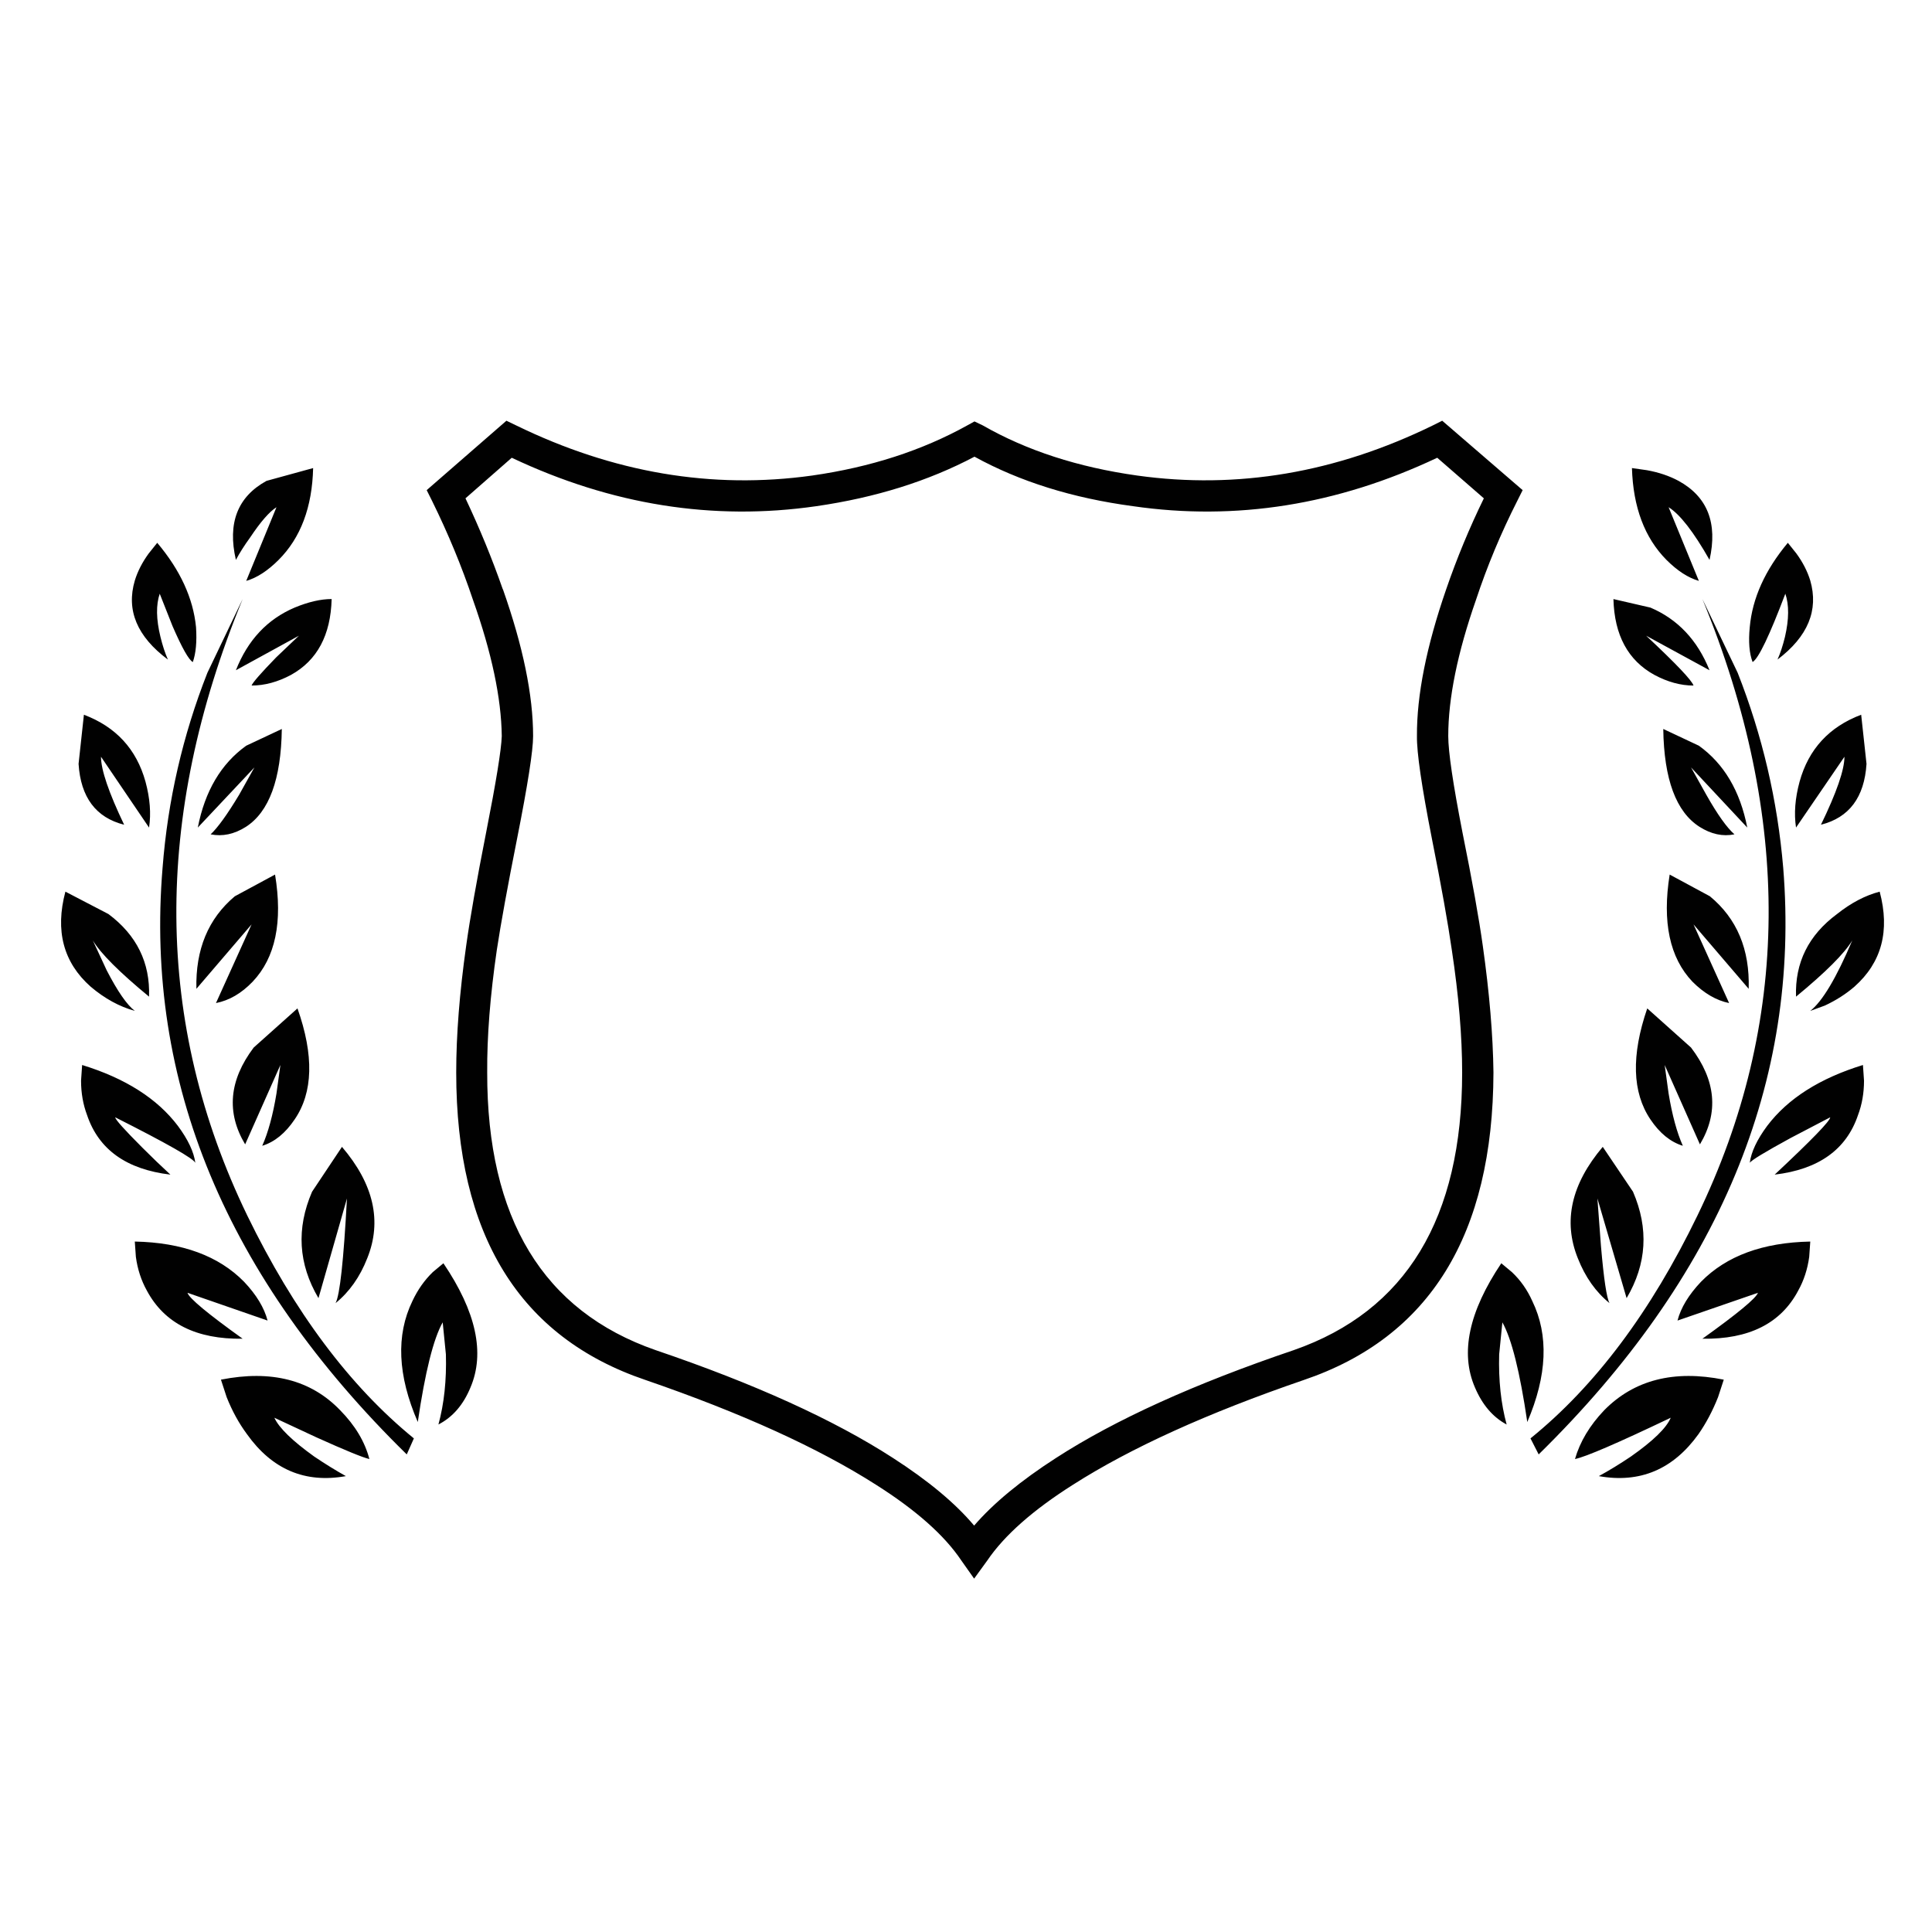 <?xml version="1.0" encoding="utf-8"?>
<!-- Generator: Adobe Illustrator 16.0.0, SVG Export Plug-In . SVG Version: 6.00 Build 0)  -->
<!DOCTYPE svg PUBLIC "-//W3C//DTD SVG 1.1//EN" "http://www.w3.org/Graphics/SVG/1.1/DTD/svg11.dtd">
<svg version="1.1" id="Layer_1" xmlns="http://www.w3.org/2000/svg" xmlns:xlink="http://www.w3.org/1999/xlink" x="0px" y="0px"
	 width="300px" height="300px" viewBox="0 0 300 300" enable-background="new 0 0 300 300" xml:space="preserve">
<path fill-rule="evenodd" clip-rule="evenodd" fill="#010101" d="M12.586,167.805l0.167-2.433
	c6.706,2.063,11.662,5.214,14.868,9.451c1.585,2.138,2.487,4.054,2.708,5.748c-0.258-0.664-4.403-3.021-12.436-7.075
	c0,0.332,1.418,1.917,4.256,4.753c1.437,1.438,2.874,2.82,4.311,4.146c-6.817-0.81-11.128-3.888-12.934-9.23
	C12.9,171.507,12.586,169.72,12.586,167.805z M77.144,147.519c-1.032,7.075-1.529,13.414-1.492,19.014
	c-0.037,22.662,8.678,37.033,26.144,43.112c15.403,5.232,27.691,10.815,36.866,16.748c5.491,3.537,9.691,7.037,12.602,10.502
	c2.985-3.465,7.223-6.965,12.713-10.502c9.175-5.933,21.482-11.516,36.922-16.748c17.428-6.079,26.143-20.45,26.143-43.112
	c0-5.6-0.533-11.938-1.603-19.014c-0.589-4.126-1.621-9.894-3.095-17.299c-1.584-8.07-2.359-13.376-2.321-15.918
	c-0.038-6.338,1.474-13.929,4.531-22.772c1.658-4.827,3.612-9.543,5.859-14.149l-7.24-6.301
	c-15.514,7.332-31.266,9.838-47.258,7.517c-9.359-1.253-17.558-3.814-24.597-7.683c-7.185,3.795-15.365,6.356-24.54,7.683
	c-16.029,2.321-31.8-0.185-47.313-7.517l-7.186,6.301c2.211,4.68,4.146,9.396,5.804,14.149v-0.055
	c3.132,8.88,4.698,16.489,4.698,22.827c0,2.247-0.829,7.553-2.487,15.918C78.821,137.625,77.771,143.392,77.144,147.519z
	 M42.931,169.794l0.608-4.422l-5.472,12.325c-2.948-4.938-2.505-9.949,1.326-15.033l6.799-6.08
	c2.579,7.295,2.432,13.044-0.442,17.244c-1.437,2.138-3.114,3.501-5.03,4.09C41.641,175.855,42.378,173.147,42.931,169.794z
	 M36.464,139.173l6.246-3.371c1.216,7.37,0.056,12.916-3.482,16.637c-1.731,1.806-3.629,2.911-5.693,3.316l5.528-12.215
	l-8.567,10.004C30.347,147.427,32.337,142.637,36.464,139.173z M32.208,104.462l5.473-11.441
	c-13.965,33.974-13.726,65.883,0.718,95.731c7.259,14.923,15.881,26.457,25.867,34.601l-1.105,2.487
	c-28.041-27.488-40.68-57.853-37.917-91.088C26.054,124.286,28.375,114.19,32.208,104.462z M38.233,115.792l5.527-2.597
	c-0.11,7.812-1.971,12.878-5.582,15.199c-1.806,1.143-3.63,1.53-5.473,1.161c1.105-1.031,2.58-3.076,4.422-6.135l2.376-4.255
	l-8.788,9.34C31.821,122.831,34.327,118.594,38.233,115.792z M45.197,104.793c-2.063,1.105-4.108,1.658-6.135,1.658
	c0.184-0.479,1.455-1.935,3.814-4.366l3.537-3.372l-9.783,5.361c1.842-4.68,4.882-7.922,9.12-9.728
	c2.137-0.885,4.054-1.327,5.748-1.327C51.351,98.622,49.25,102.546,45.197,104.793z M41.383,74.67l7.24-1.989
	c-0.147,6.08-1.935,10.833-5.361,14.26c-1.695,1.695-3.371,2.782-5.029,3.261l4.698-11.441c-1.105,0.7-2.469,2.266-4.09,4.698
	c-0.884,1.216-1.621,2.376-2.21,3.482C35.303,81.229,36.888,77.139,41.383,74.67z M67.085,77.766l-0.829-1.658l12.38-10.778
	l1.493,0.718c15.108,7.37,30.437,9.968,45.986,7.793c9.027-1.29,17.062-3.887,24.098-7.793l1.105-0.608l1.272,0.608
	c6.816,3.906,14.813,6.504,23.987,7.793c15.551,2.174,30.86-0.424,45.932-7.793l1.437-0.718l12.491,10.778l-0.829,1.658
	c-2.542,5.011-4.679,10.133-6.411,15.366c-2.874,8.216-4.312,15.273-4.312,21.169c0,2.432,0.738,7.425,2.211,14.978
	c1.512,7.48,2.561,13.34,3.151,17.577c1.03,7.295,1.583,13.855,1.657,19.676c-0.074,25.204-9.894,41.123-29.459,47.756
	c-14.925,5.121-26.862,10.538-35.817,16.25c-6.227,3.942-10.667,7.866-13.319,11.772l-2.046,2.818l-1.989-2.818
	c-2.617-3.906-7.039-7.83-13.266-11.772c-8.954-5.712-20.874-11.129-35.761-16.25c-19.604-6.633-29.405-22.552-29.405-47.756
	c0-5.821,0.516-12.381,1.547-19.676c0.59-4.237,1.622-10.097,3.095-17.577c1.548-7.848,2.359-12.841,2.432-14.978
	c-0.073-5.896-1.566-12.953-4.477-21.169C71.709,87.973,69.59,82.851,67.085,77.766z M12.2,118.612l0.829-7.628
	c4.975,1.879,8.162,5.342,9.562,10.392c0.7,2.579,0.884,4.956,0.553,7.129l-7.462-10.998c0,2.026,1.198,5.545,3.593,10.557
	C14.89,126.958,12.531,123.807,12.2,118.612z M23.088,85.946l1.327-1.658c3.574,4.238,5.582,8.604,6.025,13.1
	c0.147,2.247-0.019,4.053-0.498,5.417c-0.626-0.332-1.677-2.192-3.151-5.583l-1.989-5.029c-0.589,1.732-0.553,3.961,0.11,6.688
	c0.332,1.363,0.719,2.543,1.161,3.538c-4.791-3.574-6.504-7.664-5.14-12.27C21.375,88.709,22.093,87.31,23.088,85.946z
	 M14.079,153.212c-4.237-3.759-5.545-8.678-3.924-14.758l6.688,3.482c4.385,3.28,6.485,7.554,6.301,12.822
	c-4.606-3.794-7.517-6.706-8.733-8.732l2.156,4.643c1.695,3.28,3.151,5.38,4.367,6.3C18.538,156.308,16.252,155.056,14.079,153.212z
	 M35.192,216.94l-0.884-2.708c7.812-1.548,13.984,0.037,18.517,4.753c2.321,2.358,3.832,4.884,4.532,7.573
	c-0.996-0.222-3.741-1.346-8.236-3.372l-6.521-3.04c0.736,1.585,2.8,3.592,6.189,6.024c1.695,1.143,3.335,2.156,4.919,3.041
	c-6.337,1.142-11.459-1.032-15.365-6.523C37.09,220.994,36.04,219.078,35.192,216.94z M48.458,185.049l4.643-6.965
	c4.937,5.786,6.246,11.553,3.924,17.301c-1.142,2.911-2.782,5.232-4.919,6.965c0.664-1.217,1.254-6.633,1.769-16.25l-4.422,15.476
	C46.321,196.27,45.989,190.761,48.458,185.049z M67.195,197.54l1.658-1.382c5.084,7.517,6.485,13.947,4.2,19.29
	c-1.105,2.69-2.763,4.606-4.974,5.748c0.884-3.242,1.271-6.871,1.16-10.889l-0.497-4.975c-1.437,2.544-2.727,7.702-3.869,15.476
	c-3.133-7.221-3.409-13.484-0.829-18.792C64.855,200.286,65.905,198.793,67.195,197.54z M21.098,195.164l-0.166-2.377
	c7.37,0.146,13.026,2.229,16.969,6.246c1.916,2.026,3.131,4.034,3.647,6.023l-12.436-4.311c0.258,0.848,3.114,3.225,8.567,7.131
	c-7.186,0.109-12.142-2.378-14.869-7.462C21.927,198.83,21.356,197.079,21.098,195.164z M278.942,85.946
	c0.995,1.364,1.714,2.764,2.155,4.201c1.328,4.606-0.367,8.696-5.086,12.27c0.443-0.995,0.83-2.174,1.162-3.538
	c0.627-2.727,0.645-4.956,0.055-6.688c-2.468,6.522-4.163,10.06-5.085,10.612c-0.517-1.363-0.663-3.169-0.442-5.417
	c0.406-4.496,2.376-8.862,5.914-13.1L278.942,85.946z M258.768,86.941c-3.389-3.427-5.177-8.18-5.36-14.26l2.321,0.331
	c1.841,0.332,3.482,0.885,4.919,1.658c4.495,2.469,6.099,6.559,4.808,12.271c-2.469-4.348-4.586-7.075-6.355-8.18l4.698,11.441
	C262.14,89.723,260.463,88.636,258.768,86.941z M263.798,115.792c3.906,2.801,6.411,7.039,7.517,12.712l-8.732-9.34l2.376,4.255
	c1.732,3.059,3.188,5.104,4.366,6.135c-1.805,0.37-3.61-0.018-5.416-1.161c-3.648-2.321-5.526-7.388-5.638-15.199L263.798,115.792z
	 M269.822,104.462c3.833,9.729,6.189,19.824,7.075,30.29c2.69,33.236-9.968,63.6-37.972,91.088l-1.271-2.487
	c10.06-8.144,18.699-19.678,25.922-34.601c14.482-29.848,14.74-61.757,0.774-95.731L269.822,104.462z M289.831,118.612
	c-0.332,5.194-2.69,8.346-7.074,9.451c2.432-5.011,3.647-8.531,3.647-10.557l-7.518,10.998c-0.331-2.173-0.147-4.55,0.553-7.129
	c1.4-5.049,4.588-8.512,9.563-10.392L289.831,118.612z M256.281,94.348c4.238,1.805,7.295,5.048,9.174,9.728l-9.837-5.361
	c4.642,4.348,7.093,6.927,7.351,7.738c-1.99,0-4.018-0.553-6.08-1.658c-4.091-2.247-6.209-6.171-6.356-11.772L256.281,94.348z
	 M253.572,185.049c2.469,5.712,2.138,11.221-0.994,16.526l-4.533-15.476l0.553,7.406c0.443,5.121,0.885,8.069,1.327,8.844
	c-2.138-1.732-3.776-4.054-4.92-6.965c-2.32-5.748-1.03-11.515,3.869-17.301L253.572,185.049z M232.79,210.308
	c-0.11,4.018,0.276,7.646,1.16,10.889c-2.136-1.142-3.777-3.058-4.919-5.748c-2.321-5.343-0.957-11.773,4.09-19.29l1.658,1.382
	c1.327,1.253,2.377,2.746,3.151,4.477c2.579,5.308,2.321,11.571-0.774,18.792c-1.143-7.773-2.432-12.932-3.869-15.476
	L232.79,210.308z M249.096,218.985c4.643-4.716,10.833-6.301,18.57-4.753l-0.884,2.708c-0.847,2.138-1.86,4.054-3.04,5.748
	c-3.941,5.491-9.102,7.665-15.476,6.523c1.621-0.885,3.279-1.898,4.975-3.041c3.463-2.433,5.526-4.439,6.189-6.024
	c-8.254,3.942-13.209,6.08-14.867,6.412C245.337,223.869,246.848,221.344,249.096,218.985z M255.783,156.584l6.799,6.08
	c3.869,5.084,4.33,10.096,1.382,15.033l-5.473-12.325l0.608,4.422c0.553,3.354,1.289,6.062,2.211,8.124
	c-1.917-0.589-3.593-1.952-5.029-4.09C253.444,169.628,253.278,163.879,255.783,156.584z M285.244,141.937
	c2.173-1.731,4.383-2.892,6.632-3.482c1.62,6.08,0.313,10.999-3.924,14.758c-1.326,1.143-2.856,2.12-4.588,2.929l-2.267,0.829
	c1.881-1.473,4.054-5.121,6.522-10.943c-1.216,2.026-4.126,4.938-8.733,8.732C278.702,149.49,280.822,145.216,285.244,141.937z
	 M265.511,139.173c4.201,3.464,6.21,8.254,6.024,14.371l-8.566-10.004l5.526,12.215c-1.989-0.405-3.887-1.511-5.691-3.316
	c-3.538-3.721-4.718-9.267-3.538-16.637L265.511,139.173z M288.505,173.165c-1.807,5.343-6.116,8.421-12.935,9.23
	c5.75-5.38,8.623-8.347,8.623-8.899c-1.989,1.032-4.035,2.102-6.135,3.206c-4.054,2.211-6.172,3.502-6.357,3.869
	c0.222-1.694,1.125-3.61,2.709-5.748c3.205-4.237,8.161-7.389,14.868-9.451l0.166,2.433
	C289.444,169.72,289.131,171.507,288.505,173.165z M280.933,195.164c-0.259,1.915-0.829,3.666-1.714,5.251
	c-2.69,5.084-7.646,7.571-14.868,7.462c5.453-3.906,8.328-6.283,8.621-7.131l-12.49,4.311c0.516-1.989,1.732-3.997,3.647-6.023
	c3.943-4.018,9.6-6.1,16.969-6.246L280.933,195.164z"/>
</svg>
